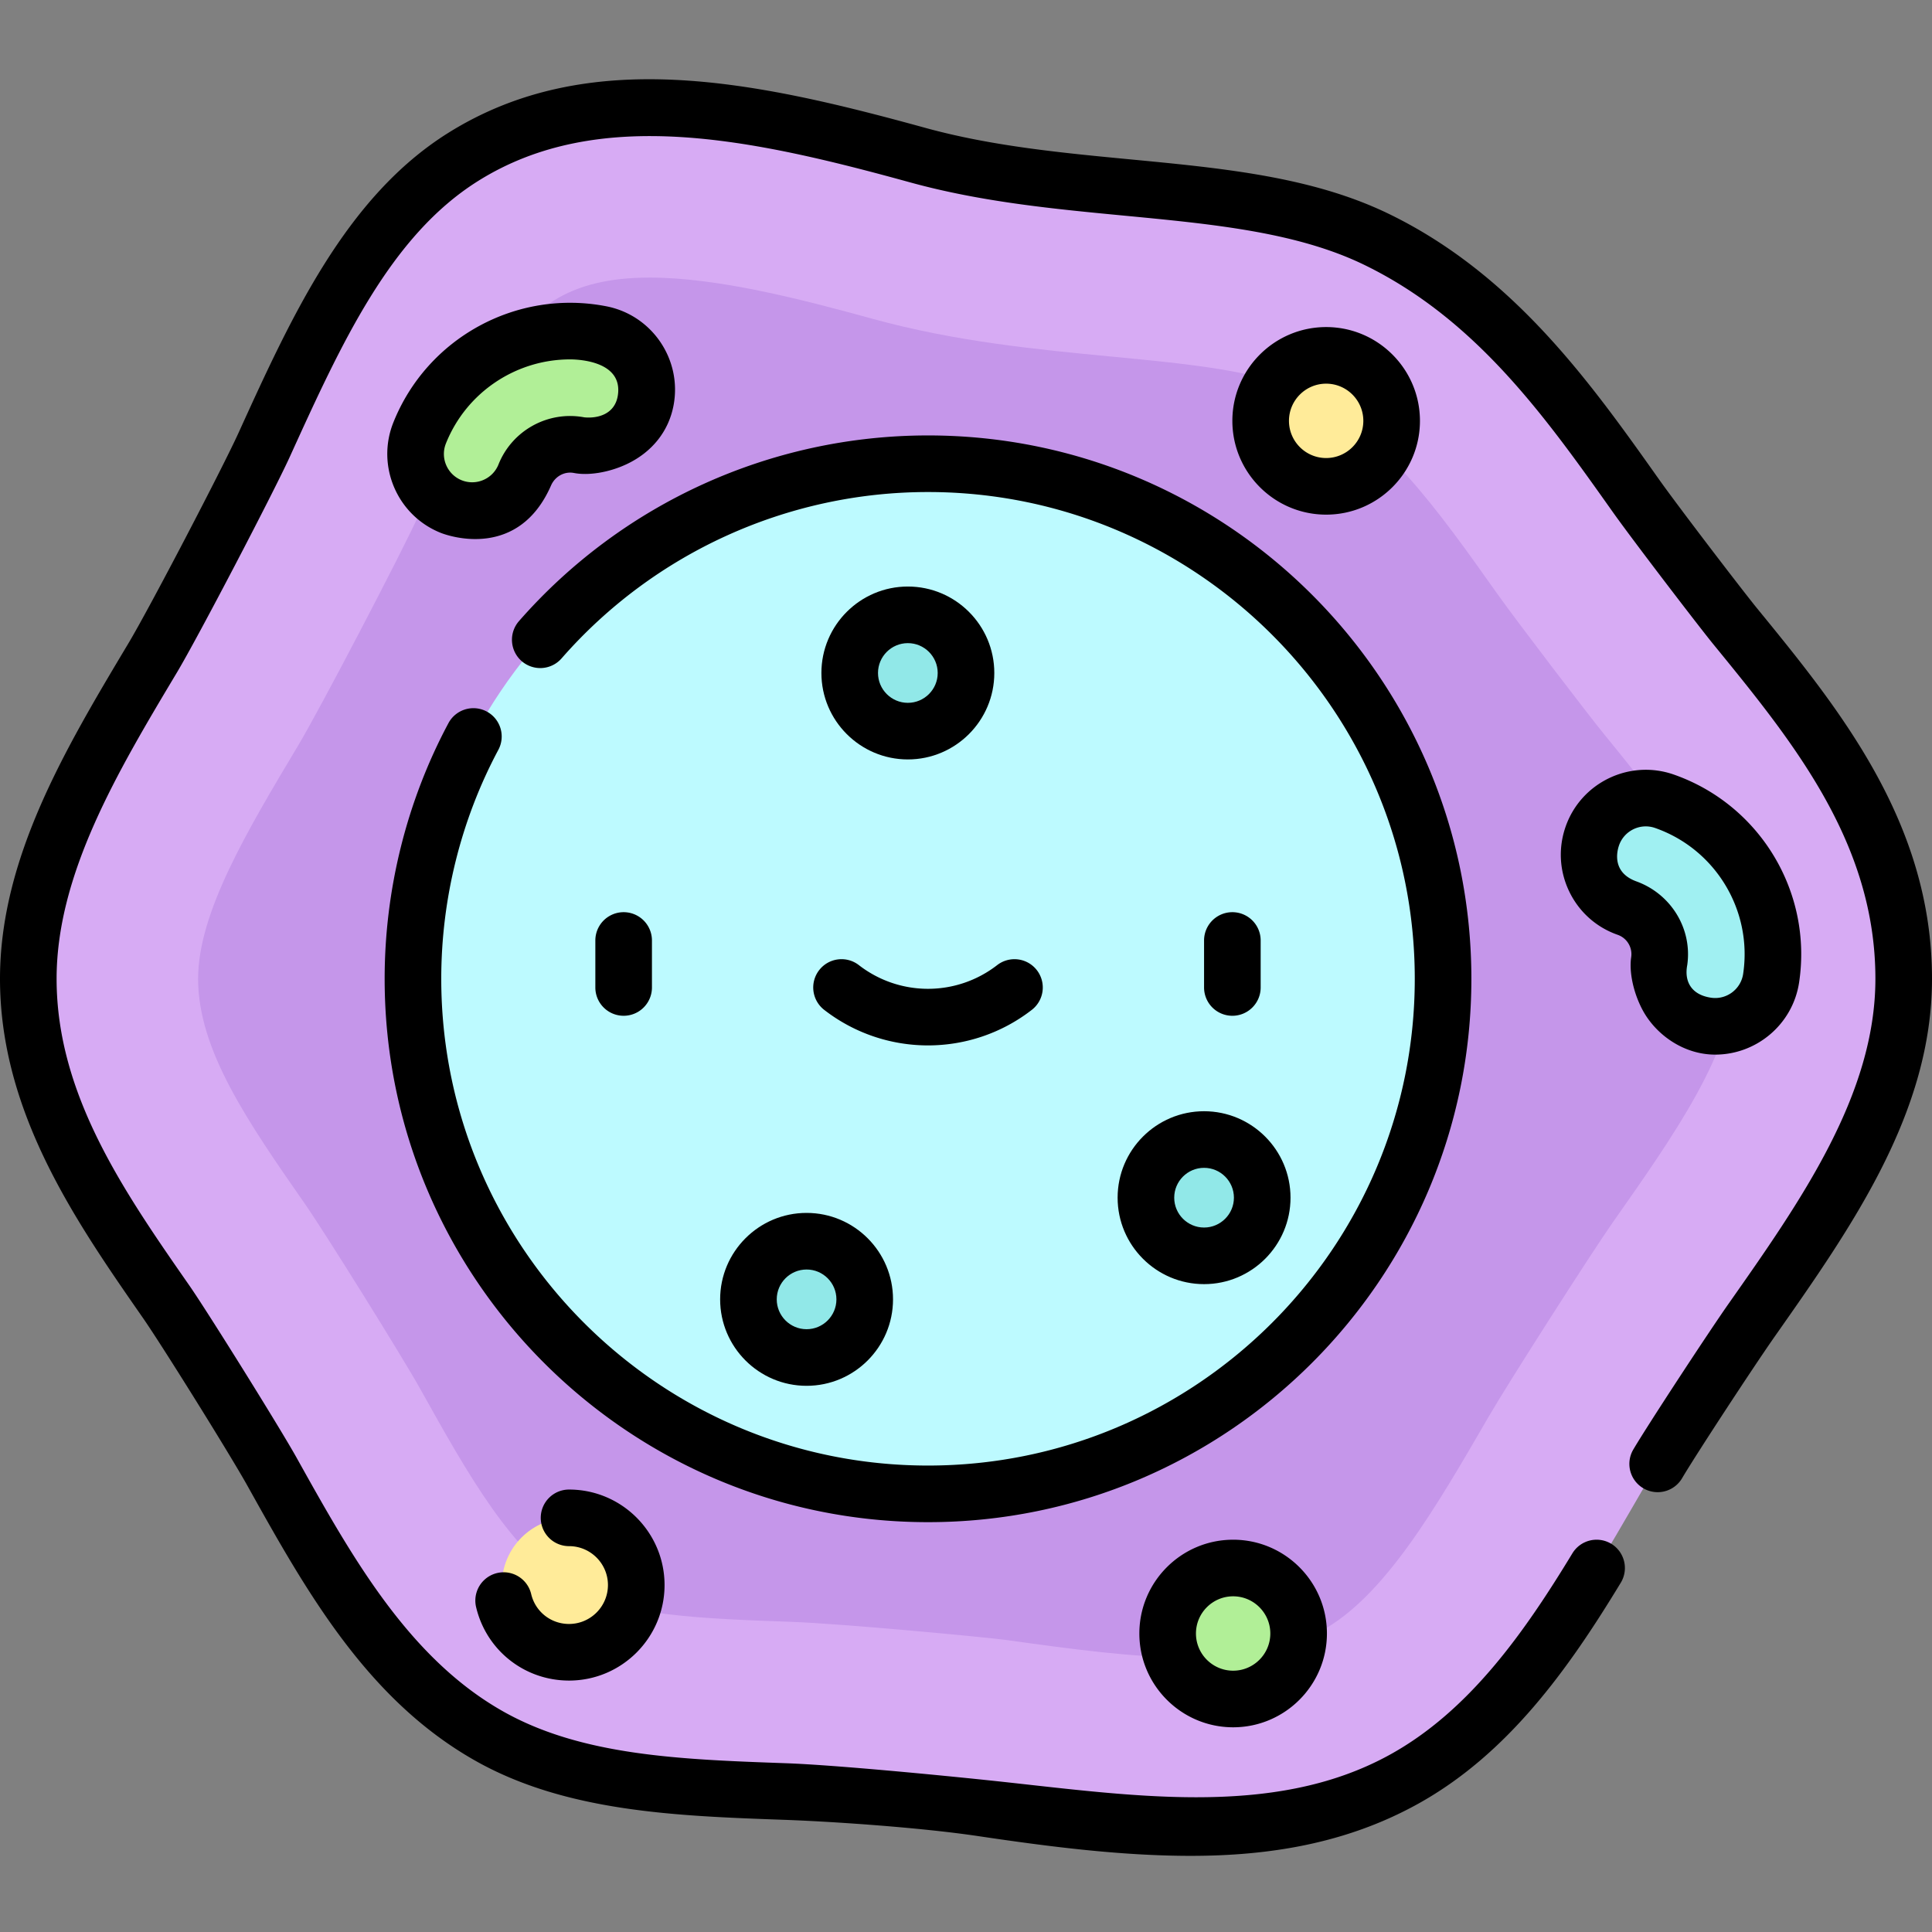 <svg viewBox="0 -21 512 512" xmlns="http://www.w3.org/2000/svg"><rect x="0" y="-21" width="512" height="512" fill="#808080" stroke="none"/><path d="M504.5 238.395c0 41.832-32.637 77.253-55.531 112.75-22.735 35.246-40.922 79.636-77.164 99.523-37.203 20.418-82.754 11.187-124.543 5.727-40.285-5.266-84.7 1.343-117.735-17.387-35.129-19.918-50.863-61.258-71.425-94.113C38.023 312.816 7.5 280.578 7.5 238.395c0-40.344 30.305-76.957 49.156-113.407 19.504-37.703 32.922-83.593 66.04-104.367C157.562-1.246 200.847 8.45 243.21 20.11c42.262 11.637 88.137 6.016 121.715 22.387 40.246 19.625 60.613 58.922 83.75 88.594 24.039 30.832 55.824 61.734 55.824 107.305zm0 0" fill="#d7abf4"/><path d="M315.395 418.277c-15.118 0-31.583-2.28-49.012-4.699-4.461-.617-42.719-4.273-56.742-4.777-23.13-.824-44.98-1.602-57.918-8.938-15.953-9.047-27.82-30.316-40.383-52.84-4.762-8.535-25.281-41.437-30.375-48.757C65.69 276.305 52.5 257.344 52.5 238.39c0-17.48 12.906-39.07 26.574-61.93 5.918-9.902 27.387-51.04 31.871-60.899 10.782-23.699 21.934-48.207 35.66-56.816 6.723-4.215 14.868-6.18 25.63-6.18 17.831 0 39.82 5.641 59.03 10.93 22.016 6.063 43.864 8.149 63.137 9.988 20.078 1.918 39.047 3.73 50.801 9.461 21.012 10.246 35.863 31.211 51.586 53.407 5.234 7.394 24.32 32.332 28.2 37.085 21.476 26.282 34.511 43.77 34.511 64.954 0 18.879-15.61 41.093-32.133 64.613-5.387 7.664-27.555 42.281-32.82 51.367-14.203 24.5-27.617 47.645-44.39 56.848-8.778 4.816-19.821 7.058-34.762 7.058zm0 0" fill="#c596ea"/><path d="M382.43 238.395c0 75.382-61.114 136.496-136.496 136.496-75.387 0-136.496-61.114-136.496-136.496 0-75.387 61.109-136.497 136.496-136.497 75.382 0 136.496 61.11 136.496 136.497zm0 0" fill="#bdfaff"/><path d="M168.61 399.055c0 9.836-7.973 17.812-17.81 17.812-9.835 0-17.808-7.976-17.808-17.812 0-9.836 7.973-17.809 17.809-17.809 9.836 0 17.808 7.973 17.808 17.809zm0 0" fill="#ffeb99"/><path d="M344.148 411.895c0 9.585-7.77 17.355-17.351 17.355-9.586 0-17.356-7.77-17.356-17.355 0-9.586 7.77-17.356 17.356-17.356 9.582 0 17.351 7.77 17.351 17.356zm0 0" fill="#b1ef97"/><path d="M368.8 90.531c0 9.582-7.773 17.352-17.355 17.352-9.586 0-17.355-7.77-17.355-17.352 0-9.586 7.77-17.355 17.355-17.355 9.582 0 17.356 7.77 17.356 17.355zm0 0" fill="#ffeb99"/><path d="M153.531 96.98c-6.082-1.18-12.168 2.141-14.465 7.895-3.074 7.695-11.8 11.438-19.496 8.363-7.691-3.074-11.437-11.8-8.363-19.492 7.633-19.11 27.836-30.137 48.035-26.215 8.133 1.574 13.446 9.45 11.871 17.582-2.015 10.414-14.015 12.559-17.582 11.867zm0 0" fill="#b1ef97"/><path d="M439.7 233.77c.917-6.13-2.665-12.067-8.512-14.11-7.82-2.738-11.942-11.293-9.204-19.113s11.293-11.942 19.114-9.203c19.422 6.797 31.312 26.504 28.273 46.855-1.223 8.192-8.855 13.84-17.05 12.621-10.489-1.566-13.157-13.46-12.622-17.05zm0 0" fill="#a0f0f2"/><g fill="#91e8e8"><path d="M229.16 323.34c0 8.512-6.898 15.41-15.406 15.41-8.512 0-15.41-6.898-15.41-15.41 0-8.508 6.898-15.406 15.41-15.406 8.508 0 15.406 6.898 15.406 15.406zm0 0M334.5 296.398c0 8.512-6.898 15.41-15.41 15.41s-15.41-6.898-15.41-15.41c0-8.511 6.898-15.41 15.41-15.41s15.41 6.899 15.41 15.41zm0 0M256 157.348c0 8.511-6.898 15.41-15.41 15.41s-15.41-6.899-15.41-15.41c0-8.512 6.898-15.41 15.41-15.41s15.41 6.898 15.41 15.41zm0 0"/></g><path d="M326.59 248.191c4.14 0 7.5-3.359 7.5-7.5v-12.453a7.5 7.5 0 10-15 0v12.453a7.5 7.5 0 007.5 7.5zm0 0M172.773 240.691v-12.453a7.5 7.5 0 10-15 0v12.453a7.5 7.5 0 1015 0zm0 0M217.09 236.098a7.5 7.5 0 001.328 10.523 44.834 44.834 0 0027.516 9.422c9.707 0 19.414-3.14 27.511-9.422a7.5 7.5 0 001.328-10.523 7.495 7.495 0 00-10.52-1.328 29.88 29.88 0 01-36.64 0c-3.273-2.54-7.988-1.946-10.523 1.328zm0 0"/><path d="M465.648 140.223c-3.867-4.735-20.898-26.989-26.02-34.22-17.968-25.366-38.335-54.116-71.417-70.25-20.305-9.898-43.867-12.148-68.816-14.53-17.985-1.72-36.579-3.493-54.196-8.344-45.515-12.531-89.437-21.852-126.488 1.39-27.09 16.989-41.559 48.797-55.55 79.555-4.22 9.266-23.384 46.055-29.15 55.7C17.29 177.491 0 206.413 0 238.39c0 35.414 20.117 64.336 37.863 89.851 4.957 7.121 22.98 36.024 27.63 44.36 15.53 27.843 31.593 56.632 60.335 72.93 24.117 13.675 53.516 14.722 81.942 15.738 12.804.457 35.91 2.007 51.398 4.308 18.727 2.785 37.8 5.242 56.437 5.242 20.786 0 41.055-3.285 59.81-13.578 24.257-13.312 40.343-36.133 54.112-58.808a7.504 7.504 0 00-2.52-10.305 7.504 7.504 0 00-10.304 2.516c-12.687 20.898-27.344 41.832-48.508 53.445-31.218 17.137-69.574 10.527-106.965 6.633-11.609-1.211-39.773-3.977-52.925-4.446-27.852-.992-54.157-1.933-75.078-13.793-25.09-14.226-40.114-41.152-54.637-67.191-4.535-8.129-23.574-38.66-28.41-45.617C32.883 294.813 15 269.102 15 238.39c0-27.836 16.21-54.95 31.887-81.172 5.629-9.414 25.633-47.746 29.925-57.184 13.68-30.066 26.598-58.46 49.872-73.058 31.886-20.004 72.375-11.243 114.535.363 18.875 5.195 38.129 7.035 56.75 8.812 23.558 2.25 45.808 4.375 63.672 13.086 29.632 14.45 47.992 40.367 65.75 65.434 5.222 7.375 22.89 30.45 26.64 35.039C475.156 175.57 497 202.309 497 238.39c0 30.734-19.8 58.918-38.95 86.172-5.175 7.367-21.433 32.152-25.21 38.578a7.492 7.492 0 002.656 10.265 7.502 7.502 0 0010.27-2.656c3.675-6.246 19.234-29.984 24.558-37.562C490.812 304.023 512 273.868 512 238.39c0-41.43-24.625-71.575-46.352-98.168zm0 0"/><path d="M245.934 94.395c-41.524 0-81.036 17.937-108.403 49.21a7.504 7.504 0 00.703 10.586 7.505 7.505 0 0010.586-.707c24.516-28.02 59.914-44.09 97.114-44.09 71.129 0 128.996 57.868 128.996 128.997s-57.871 128.996-128.996 128.996c-71.13 0-128.996-57.867-128.996-128.996 0-21.16 5.23-42.145 15.132-60.68a7.499 7.499 0 00-3.082-10.149c-3.652-1.953-8.195-.57-10.148 3.083-11.059 20.703-16.903 44.128-16.903 67.746 0 79.398 64.598 143.996 143.997 143.996 79.398 0 143.996-64.598 143.996-143.996S325.332 94.395 245.934 94.395zm0 0M150.8 409.367c-4.804 0-8.929-3.258-10.03-7.922a7.5 7.5 0 00-14.598 3.453c2.71 11.461 12.84 19.47 24.633 19.47 13.953 0 25.308-11.356 25.308-25.313 0-13.953-11.355-25.309-25.308-25.309a7.497 7.497 0 00-7.5 7.5 7.5 7.5 0 007.5 7.5c5.683 0 10.308 4.625 10.308 10.309-.004 5.687-4.629 10.312-10.312 10.312zm0 0M326.797 387.04c-13.707 0-24.856 11.147-24.856 24.855 0 13.703 11.149 24.855 24.856 24.855 13.703 0 24.851-11.152 24.851-24.855 0-13.707-11.148-24.856-24.851-24.856zm0 34.71c-5.438 0-9.856-4.422-9.856-9.855 0-5.434 4.418-9.856 9.856-9.856 5.433 0 9.851 4.422 9.851 9.856 0 5.433-4.421 9.855-9.851 9.855zm0 0M376.3 90.531c0-13.707-11.152-24.855-24.855-24.855-13.707 0-24.855 11.148-24.855 24.855 0 13.703 11.148 24.852 24.855 24.852 13.703 0 24.856-11.149 24.856-24.852zm-34.71 0c0-5.437 4.422-9.855 9.851-9.855 5.438 0 9.856 4.422 9.856 9.855s-4.418 9.852-9.856 9.852c-5.43 0-9.851-4.418-9.851-9.852zm0 0M146.031 107.656c1.04-2.379 3.52-3.8 6.07-3.312 3.895.761 9.395-.168 14.012-2.356 6.653-3.152 11.043-8.636 12.364-15.449 2.359-12.176-5.625-24.008-17.805-26.371-23.73-4.61-47.461 8.348-56.43 30.797-4.605 11.52 1.024 24.637 12.547 29.242 2.73 1.09 20.746 6.879 29.242-12.55zm-27.86-11.129c5.45-13.636 18.653-22.285 32.903-22.285 2.23 0 13.969.45 12.676 9.442-.746 5.191-5.492 6.25-8.906 5.914-9.57-1.801-19.125 3.437-22.742 12.496-1.536 3.84-5.907 5.715-9.747 4.183-3.84-1.535-5.718-5.91-4.183-9.75zm0 0M432.281 232.66c-.586 3.926.578 9.38 2.965 13.899 3.438 6.507 10.82 11.925 19.3 11.925 10.954 0 20.579-8.03 22.243-19.18 3.57-23.906-10.398-47.054-33.215-55.038-11.715-4.098-24.57 2.093-28.668 13.8-1.984 5.676-1.644 11.782.961 17.196 2.61 5.414 7.168 9.492 12.844 11.476a5.427 5.427 0 013.57 5.922zm-3.219-29.637c1.368-3.906 5.66-5.968 9.56-4.601 16.026 5.61 25.843 21.871 23.331 38.668-.61 4.09-4.426 6.926-8.523 6.312-5.188-.773-7.125-4.285-6.293-8.644 1.383-9.64-4.301-18.856-13.473-22.18-6.348-2.3-5.262-7.664-4.602-9.555zm0 0"/><path d="M190.844 323.344c0 12.633 10.273 22.91 22.91 22.91 12.633 0 22.906-10.277 22.906-22.91s-10.273-22.91-22.906-22.91c-12.637-.004-22.91 10.277-22.91 22.91zm30.816 0c0 4.36-3.547 7.91-7.906 7.91-4.363 0-7.91-3.55-7.91-7.91 0-4.364 3.547-7.91 7.91-7.91 4.36-.004 7.906 3.546 7.906 7.91zm0 0M296.18 296.398c0 12.633 10.277 22.91 22.91 22.91 12.633 0 22.91-10.277 22.91-22.91 0-12.632-10.277-22.91-22.91-22.91-12.633 0-22.91 10.278-22.91 22.91zm22.91-7.91c4.36 0 7.91 3.551 7.91 7.91 0 4.36-3.55 7.91-7.91 7.91-4.363 0-7.91-3.55-7.91-7.91 0-4.359 3.547-7.91 7.91-7.91zm0 0M240.59 180.258c12.633 0 22.91-10.278 22.91-22.91 0-12.633-10.277-22.91-22.91-22.91-12.633 0-22.91 10.277-22.91 22.91 0 12.632 10.277 22.91 22.91 22.91zm0-30.82c4.36 0 7.91 3.546 7.91 7.91 0 4.359-3.55 7.91-7.91 7.91-4.363 0-7.91-3.551-7.91-7.91 0-4.364 3.547-7.91 7.91-7.91zm0 0"/></svg>